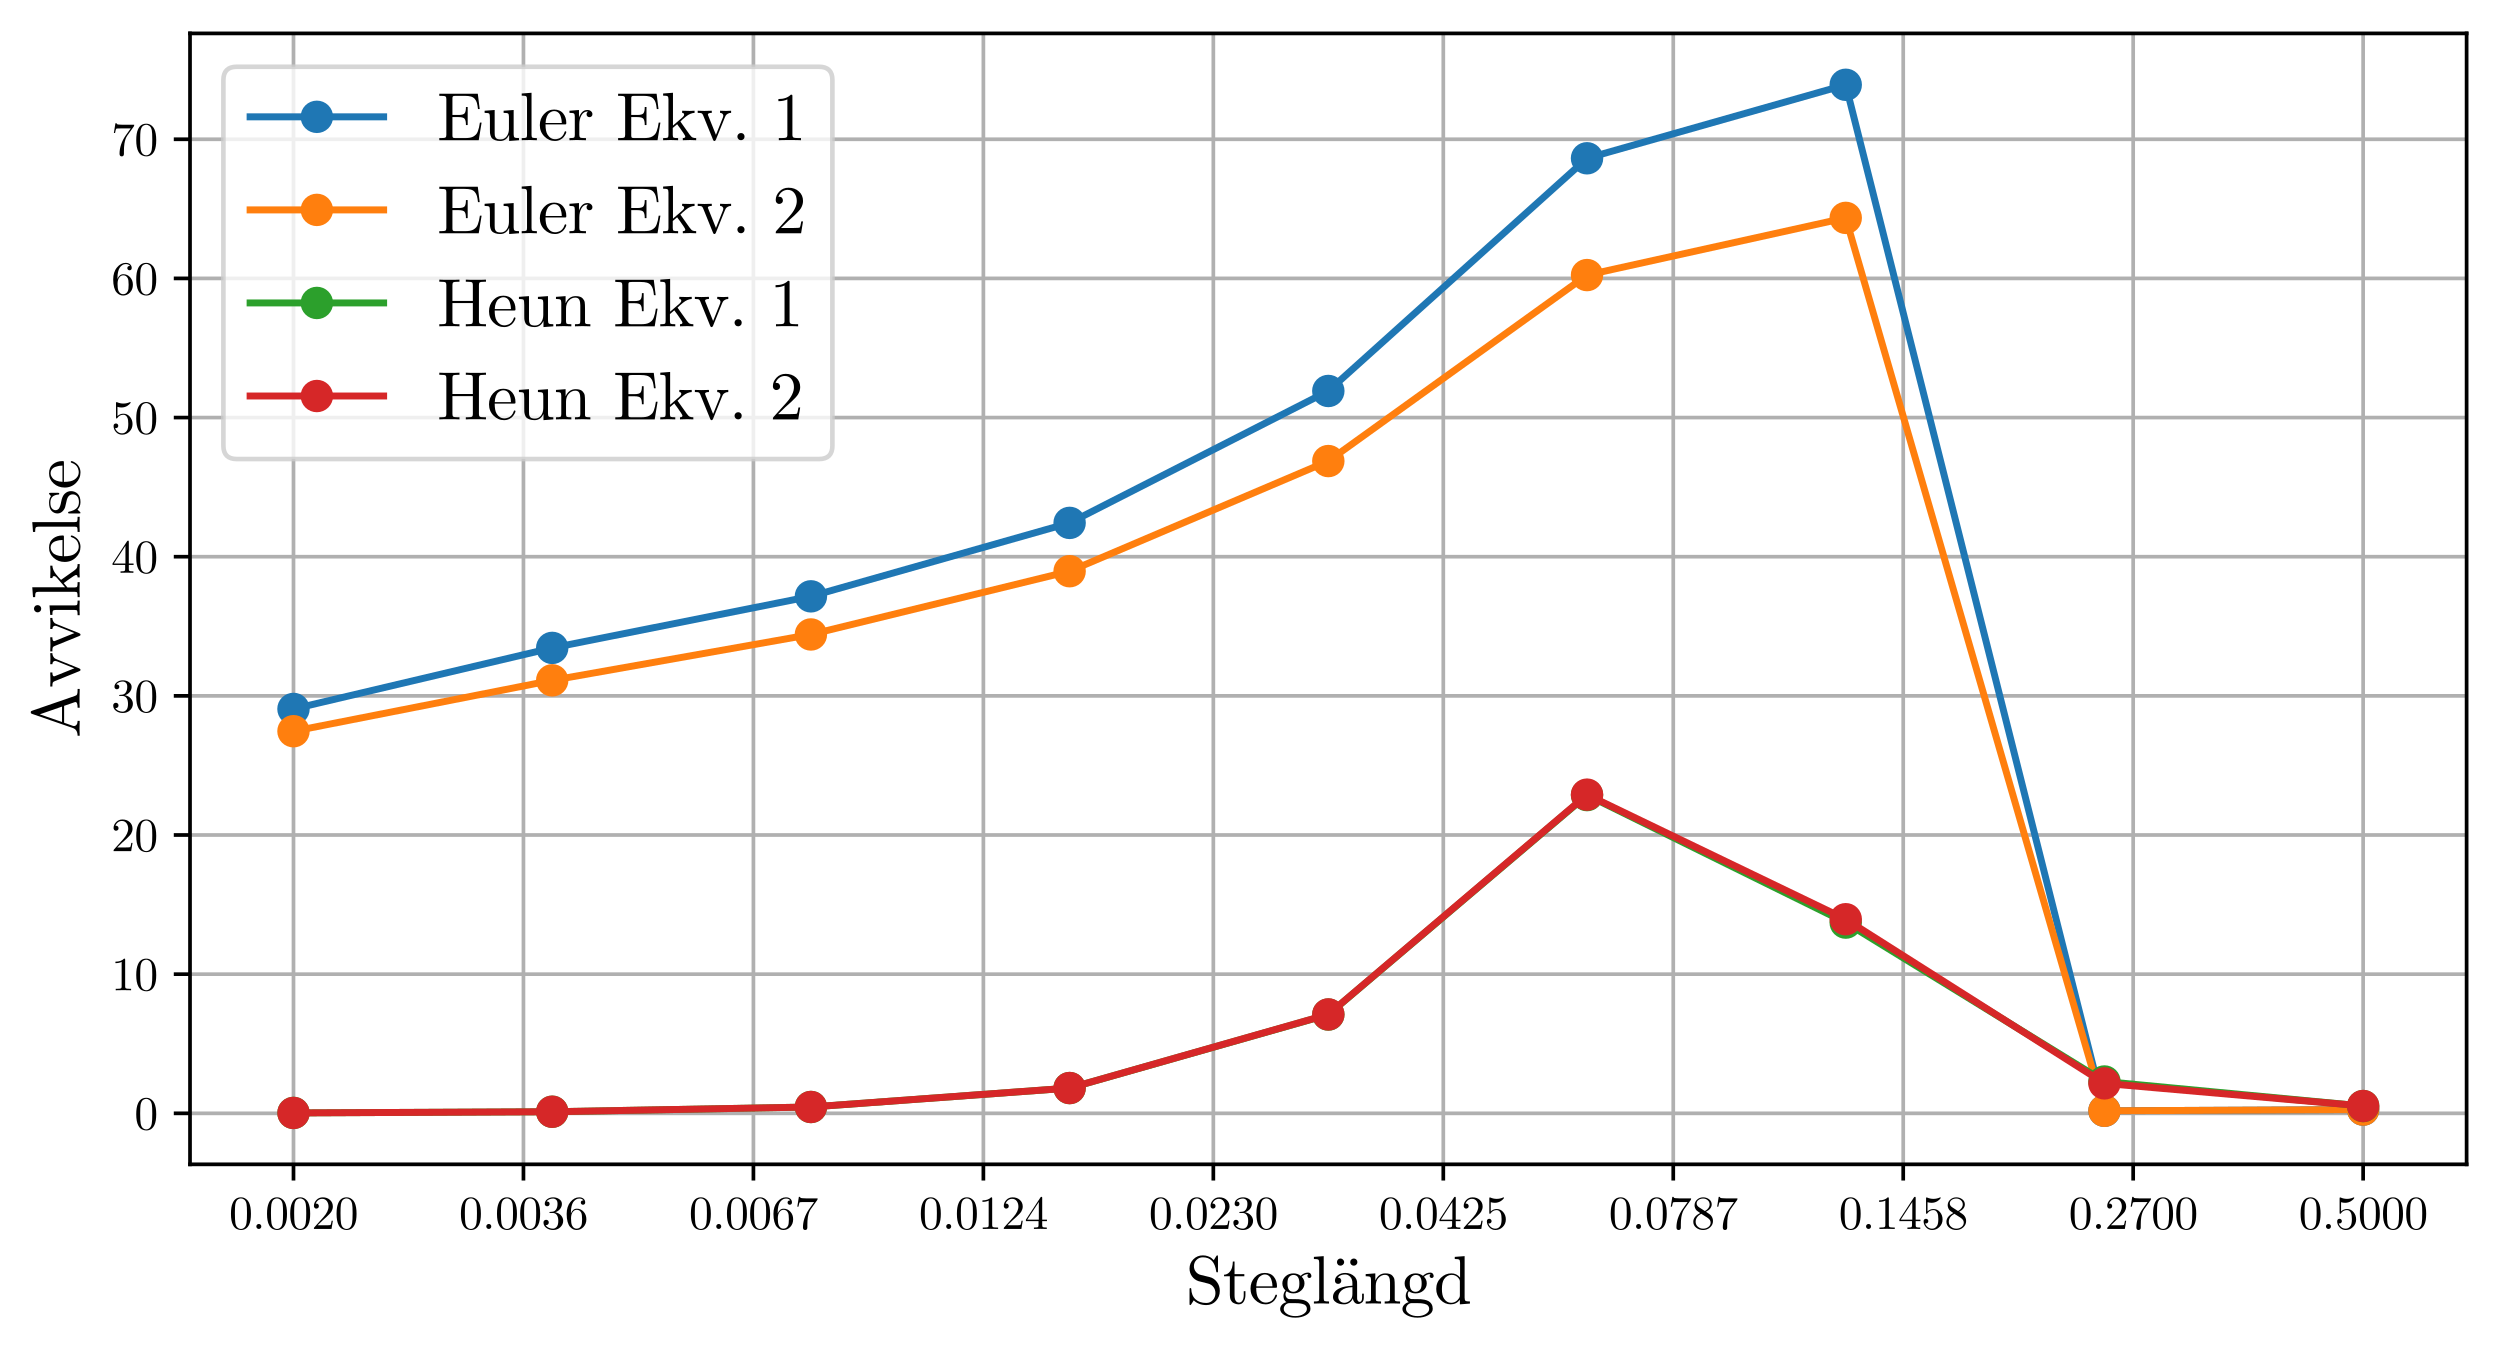 <?xml version="1.0" encoding="utf-8" standalone="no"?>
<!DOCTYPE svg PUBLIC "-//W3C//DTD SVG 1.1//EN"
  "http://www.w3.org/Graphics/SVG/1.1/DTD/svg11.dtd">
<svg xmlns:xlink="http://www.w3.org/1999/xlink" width="539.225pt" height="291.336pt" viewBox="0 0 539.225 291.336" xmlns="http://www.w3.org/2000/svg" version="1.1">
 <defs>
  <style type="text/css">*{stroke-linejoin: round; stroke-linecap: butt}</style>
 </defs>
 <g id="figure_1">
  <g id="patch_1">
   <path d="M 0 291.336 
L 539.225 291.336 
L 539.225 0 
L 0 0 
z
" style="fill: #ffffff"/>
  </g>
  <g id="axes_1">
   <g id="patch_2">
    <path d="M 40.984 251.136 
L 532.024 251.136 
L 532.024 7.2 
L 40.984 7.2 
z
" style="fill: #ffffff"/>
   </g>
   <g id="matplotlib.axis_1">
    <g id="xtick_1">
     <g id="line2d_1">
      <path d="M 509.704 251.136 
L 509.704 7.2 
" clip-path="url(#p2bac8e3b56)" style="fill: none; stroke: #b0b0b0; stroke-width: 0.8; stroke-linecap: square"/>
     </g>
     <g id="line2d_2">
      <defs>
       <path id="m7cd878741c" d="M 0 0 
L 0 3.5 
" style="stroke: #000000; stroke-width: 0.8"/>
      </defs>
      <g>
       <use xlink:href="#m7cd878741c" x="509.704" y="251.136" style="stroke: #000000; stroke-width: 0.8"/>
      </g>
     </g>
     <g id="text_1">
      <!-- 0.5000 -->
      <g transform="translate(495.815 265.075) scale(0.1 -0.1)">
       <defs>
        <path id="CMUSerif-Roman-30" d="M 250 2047 
Q 250 2988 488 3500 
Q 819 4263 1600 4263 
Q 1766 4263 1939 4217 
Q 2113 4172 2333 4000 
Q 2553 3828 2688 3547 
Q 2944 3003 2944 2047 
Q 2944 1113 2706 603 
Q 2359 -141 1594 -141 
Q 1306 -141 1014 6 
Q 722 153 538 506 
Q 250 1034 250 2047 
z
M 781 2125 
Q 781 1159 850 775 
Q 928 359 1142 179 
Q 1356 0 1594 0 
Q 1850 0 2064 192 
Q 2278 384 2344 800 
Q 2416 1209 2413 2125 
Q 2413 3016 2350 3372 
Q 2266 3788 2042 3955 
Q 1819 4122 1594 4122 
Q 1509 4122 1420 4097 
Q 1331 4072 1203 4000 
Q 1075 3928 976 3750 
Q 878 3572 831 3303 
Q 781 2956 781 2125 
z
" transform="scale(0.016)"/>
        <path id="CMUSerif-Roman-2e" d="M 641 103 
Q 544 206 544 340 
Q 544 475 641 573 
Q 738 672 884 672 
Q 1025 672 1120 580 
Q 1216 488 1216 339 
Q 1216 191 1114 95 
Q 1013 0 884 0 
Q 738 0 641 103 
z
" transform="scale(0.016)"/>
        <path id="CMUSerif-Roman-35" d="M 319 1031 
Q 319 1222 422 1295 
Q 525 1369 634 1369 
Q 781 1369 867 1276 
Q 953 1184 953 1056 
Q 953 928 867 836 
Q 781 744 634 744 
Q 563 744 525 756 
Q 609 463 867 250 
Q 1125 38 1466 38 
Q 1894 38 2150 453 
Q 2303 722 2303 1331 
Q 2303 1869 2188 2138 
Q 2009 2547 1644 2547 
Q 1125 2547 819 2100 
Q 781 2044 738 2041 
Q 675 2041 661 2077 
Q 647 2113 647 2209 
L 647 4103 
Q 647 4256 709 4256 
Q 734 4256 788 4238 
Q 1191 4059 1638 4056 
Q 2097 4056 2509 4244 
Q 2541 4263 2559 4263 
Q 2622 4263 2625 4191 
Q 2625 4166 2573 4092 
Q 2522 4019 2412 3923 
Q 2303 3828 2162 3737 
Q 2022 3647 1817 3586 
Q 1613 3525 1388 3525 
Q 1119 3525 844 3609 
L 844 2363 
Q 1175 2688 1656 2688 
Q 2169 2688 2522 2275 
Q 2875 1863 2875 1288 
Q 2875 684 2458 271 
Q 2041 -141 1478 -141 
Q 966 -141 642 225 
Q 319 591 319 1031 
z
" transform="scale(0.016)"/>
       </defs>
       <use xlink:href="#CMUSerif-Roman-30"/>
       <use xlink:href="#CMUSerif-Roman-2e" x="50"/>
       <use xlink:href="#CMUSerif-Roman-35" x="77.783"/>
       <use xlink:href="#CMUSerif-Roman-30" x="127.783"/>
       <use xlink:href="#CMUSerif-Roman-30" x="177.783"/>
       <use xlink:href="#CMUSerif-Roman-30" x="227.783"/>
      </g>
     </g>
    </g>
    <g id="xtick_2">
     <g id="line2d_3">
      <path d="M 460.104 251.136 
L 460.104 7.2 
" clip-path="url(#p2bac8e3b56)" style="fill: none; stroke: #b0b0b0; stroke-width: 0.8; stroke-linecap: square"/>
     </g>
     <g id="line2d_4">
      <g>
       <use xlink:href="#m7cd878741c" x="460.104" y="251.136" style="stroke: #000000; stroke-width: 0.8"/>
      </g>
     </g>
     <g id="text_2">
      <!-- 0.2700 -->
      <g transform="translate(446.215 265.075) scale(0.1 -0.1)">
       <defs>
        <path id="CMUSerif-Roman-32" d="M 319 0 
Q 319 116 330 150 
Q 341 184 391 238 
L 1619 1606 
Q 2291 2363 2291 3022 
Q 2291 3450 2067 3756 
Q 1844 4063 1434 4063 
Q 1153 4063 915 3891 
Q 678 3719 569 3413 
Q 588 3419 653 3419 
Q 813 3419 902 3319 
Q 991 3219 991 3084 
Q 991 2913 880 2830 
Q 769 2747 659 2747 
Q 616 2747 558 2756 
Q 500 2766 409 2855 
Q 319 2944 319 3103 
Q 319 3550 658 3906 
Q 997 4263 1516 4263 
Q 2103 4263 2489 3914 
Q 2875 3566 2875 3022 
Q 2875 2831 2817 2657 
Q 2759 2484 2682 2350 
Q 2606 2216 2400 2000 
Q 2194 1784 2028 1631 
Q 1863 1478 1491 1153 
L 813 494 
L 1966 494 
Q 2528 494 2572 544 
Q 2634 634 2713 1113 
L 2875 1113 
L 2694 0 
L 319 0 
z
" transform="scale(0.016)"/>
        <path id="CMUSerif-Roman-37" d="M 359 3009 
L 569 4325 
L 728 4325 
Q 747 4247 780 4212 
Q 813 4178 995 4150 
Q 1178 4122 1550 4122 
L 3103 4122 
Q 3103 3975 3047 3897 
L 2181 2681 
Q 1906 2297 1784 1588 
Q 1713 1113 1716 538 
L 1716 213 
Q 1716 -141 1420 -141 
Q 1125 -141 1125 213 
Q 1125 1434 1913 2619 
Q 1997 2741 2308 3175 
Q 2619 3609 2631 3628 
L 1306 3628 
Q 725 3628 678 3591 
Q 616 3534 519 3009 
L 359 3009 
z
" transform="scale(0.016)"/>
       </defs>
       <use xlink:href="#CMUSerif-Roman-30"/>
       <use xlink:href="#CMUSerif-Roman-2e" x="50"/>
       <use xlink:href="#CMUSerif-Roman-32" x="77.783"/>
       <use xlink:href="#CMUSerif-Roman-37" x="127.783"/>
       <use xlink:href="#CMUSerif-Roman-30" x="177.783"/>
       <use xlink:href="#CMUSerif-Roman-30" x="227.783"/>
      </g>
     </g>
    </g>
    <g id="xtick_3">
     <g id="line2d_5">
      <path d="M 410.505 251.136 
L 410.505 7.2 
" clip-path="url(#p2bac8e3b56)" style="fill: none; stroke: #b0b0b0; stroke-width: 0.8; stroke-linecap: square"/>
     </g>
     <g id="line2d_6">
      <g>
       <use xlink:href="#m7cd878741c" x="410.505" y="251.136" style="stroke: #000000; stroke-width: 0.8"/>
      </g>
     </g>
     <g id="text_3">
      <!-- 0.1458 -->
      <g transform="translate(396.615 265.075) scale(0.1 -0.1)">
       <defs>
        <path id="CMUSerif-Roman-31" d="M 569 3653 
L 569 3853 
Q 1338 3853 1734 4263 
Q 1844 4263 1862 4238 
Q 1881 4213 1881 4097 
L 1881 506 
Q 1881 316 1975 256 
Q 2069 197 2478 197 
L 2681 197 
L 2681 0 
Q 2456 19 1643 19 
Q 831 19 609 0 
L 609 197 
L 813 197 
Q 1216 197 1312 255 
Q 1409 313 1409 506 
L 1409 3822 
Q 1075 3653 569 3653 
z
" transform="scale(0.016)"/>
        <path id="CMUSerif-Roman-34" d="M 178 1056 
L 178 1253 
L 2144 4256 
Q 2194 4334 2272 4331 
Q 2344 4331 2359 4303 
Q 2375 4275 2375 4166 
L 2375 1253 
L 3016 1253 
L 3016 1056 
L 2375 1056 
L 2375 500 
Q 2375 316 2451 256 
Q 2528 197 2859 197 
L 2994 197 
L 2994 0 
Q 2731 19 2125 19 
Q 1522 19 1259 0 
L 1259 197 
L 1394 197 
Q 1725 197 1803 255 
Q 1881 313 1881 500 
L 1881 1056 
L 178 1056 
z
M 359 1253 
L 1919 1253 
L 1919 3641 
L 359 1253 
z
" transform="scale(0.016)"/>
        <path id="CMUSerif-Roman-38" d="M 269 966 
Q 269 1681 1191 2144 
Q 794 2413 722 2491 
Q 441 2803 441 3194 
Q 441 3641 780 3952 
Q 1119 4263 1600 4263 
Q 2059 4263 2406 3997 
Q 2753 3731 2753 3309 
Q 2753 2716 1978 2316 
Q 2491 1997 2613 1863 
Q 2925 1516 2925 1075 
Q 2925 563 2531 211 
Q 2138 -141 1594 -141 
Q 1063 -141 666 168 
Q 269 478 269 966 
z
M 588 966 
Q 588 569 886 303 
Q 1184 38 1600 38 
Q 2003 38 2304 269 
Q 2606 500 2606 844 
Q 2606 978 2561 1093 
Q 2516 1209 2427 1301 
Q 2338 1394 2283 1436 
Q 2228 1478 2125 1550 
L 1338 2047 
Q 588 1631 588 966 
z
M 722 3444 
Q 722 3138 1044 2925 
L 1838 2413 
Q 2472 2784 2472 3309 
Q 2472 3650 2212 3876 
Q 1953 4103 1594 4103 
Q 1241 4103 981 3917 
Q 722 3731 722 3444 
z
" transform="scale(0.016)"/>
       </defs>
       <use xlink:href="#CMUSerif-Roman-30"/>
       <use xlink:href="#CMUSerif-Roman-2e" x="50"/>
       <use xlink:href="#CMUSerif-Roman-31" x="77.783"/>
       <use xlink:href="#CMUSerif-Roman-34" x="127.783"/>
       <use xlink:href="#CMUSerif-Roman-35" x="177.783"/>
       <use xlink:href="#CMUSerif-Roman-38" x="227.783"/>
      </g>
     </g>
    </g>
    <g id="xtick_4">
     <g id="line2d_7">
      <path d="M 360.904 251.136 
L 360.904 7.2 
" clip-path="url(#p2bac8e3b56)" style="fill: none; stroke: #b0b0b0; stroke-width: 0.8; stroke-linecap: square"/>
     </g>
     <g id="line2d_8">
      <g>
       <use xlink:href="#m7cd878741c" x="360.904" y="251.136" style="stroke: #000000; stroke-width: 0.8"/>
      </g>
     </g>
     <g id="text_4">
      <!-- 0.0787 -->
      <g transform="translate(347.015 265.075) scale(0.1 -0.1)">
       <use xlink:href="#CMUSerif-Roman-30"/>
       <use xlink:href="#CMUSerif-Roman-2e" x="50"/>
       <use xlink:href="#CMUSerif-Roman-30" x="77.783"/>
       <use xlink:href="#CMUSerif-Roman-37" x="127.783"/>
       <use xlink:href="#CMUSerif-Roman-38" x="177.783"/>
       <use xlink:href="#CMUSerif-Roman-37" x="227.783"/>
      </g>
     </g>
    </g>
    <g id="xtick_5">
     <g id="line2d_9">
      <path d="M 311.305 251.136 
L 311.305 7.2 
" clip-path="url(#p2bac8e3b56)" style="fill: none; stroke: #b0b0b0; stroke-width: 0.8; stroke-linecap: square"/>
     </g>
     <g id="line2d_10">
      <g>
       <use xlink:href="#m7cd878741c" x="311.305" y="251.136" style="stroke: #000000; stroke-width: 0.8"/>
      </g>
     </g>
     <g id="text_5">
      <!-- 0.0425 -->
      <g transform="translate(297.415 265.075) scale(0.1 -0.1)">
       <use xlink:href="#CMUSerif-Roman-30"/>
       <use xlink:href="#CMUSerif-Roman-2e" x="50"/>
       <use xlink:href="#CMUSerif-Roman-30" x="77.783"/>
       <use xlink:href="#CMUSerif-Roman-34" x="127.783"/>
       <use xlink:href="#CMUSerif-Roman-32" x="177.783"/>
       <use xlink:href="#CMUSerif-Roman-35" x="227.783"/>
      </g>
     </g>
    </g>
    <g id="xtick_6">
     <g id="line2d_11">
      <path d="M 261.704 251.136 
L 261.704 7.2 
" clip-path="url(#p2bac8e3b56)" style="fill: none; stroke: #b0b0b0; stroke-width: 0.8; stroke-linecap: square"/>
     </g>
     <g id="line2d_12">
      <g>
       <use xlink:href="#m7cd878741c" x="261.704" y="251.136" style="stroke: #000000; stroke-width: 0.8"/>
      </g>
     </g>
     <g id="text_6">
      <!-- 0.0230 -->
      <g transform="translate(247.815 265.075) scale(0.1 -0.1)">
       <defs>
        <path id="CMUSerif-Roman-33" d="M 269 863 
Q 269 1053 378 1143 
Q 488 1234 628 1234 
Q 775 1234 879 1139 
Q 984 1044 984 878 
Q 984 700 861 600 
Q 738 500 563 525 
Q 716 269 998 153 
Q 1281 38 1544 38 
Q 1819 38 2042 275 
Q 2266 513 2266 1094 
Q 2266 1588 2073 1872 
Q 1881 2156 1503 2156 
L 1222 2156 
Q 1125 2156 1097 2165 
Q 1069 2175 1069 2228 
Q 1069 2291 1166 2303 
Q 1263 2303 1416 2322 
Q 1788 2334 1984 2656 
Q 2163 2956 2163 3384 
Q 2163 3775 1977 3939 
Q 1791 4103 1550 4103 
Q 1325 4103 1078 4009 
Q 831 3916 697 3706 
Q 1094 3706 1094 3384 
Q 1094 3244 1005 3151 
Q 916 3059 769 3059 
Q 628 3059 534 3148 
Q 441 3238 441 3391 
Q 441 3756 767 4009 
Q 1094 4263 1575 4263 
Q 2050 4263 2401 4013 
Q 2753 3763 2753 3378 
Q 2753 3000 2503 2690 
Q 2253 2381 1856 2253 
Q 2344 2156 2634 1826 
Q 2925 1497 2925 1094 
Q 2925 594 2531 226 
Q 2138 -141 1563 -141 
Q 1031 -141 650 146 
Q 269 434 269 863 
z
" transform="scale(0.016)"/>
       </defs>
       <use xlink:href="#CMUSerif-Roman-30"/>
       <use xlink:href="#CMUSerif-Roman-2e" x="50"/>
       <use xlink:href="#CMUSerif-Roman-30" x="77.783"/>
       <use xlink:href="#CMUSerif-Roman-32" x="127.783"/>
       <use xlink:href="#CMUSerif-Roman-33" x="177.783"/>
       <use xlink:href="#CMUSerif-Roman-30" x="227.783"/>
      </g>
     </g>
    </g>
    <g id="xtick_7">
     <g id="line2d_13">
      <path d="M 212.105 251.136 
L 212.105 7.2 
" clip-path="url(#p2bac8e3b56)" style="fill: none; stroke: #b0b0b0; stroke-width: 0.8; stroke-linecap: square"/>
     </g>
     <g id="line2d_14">
      <g>
       <use xlink:href="#m7cd878741c" x="212.105" y="251.136" style="stroke: #000000; stroke-width: 0.8"/>
      </g>
     </g>
     <g id="text_7">
      <!-- 0.0124 -->
      <g transform="translate(198.215 265.075) scale(0.1 -0.1)">
       <use xlink:href="#CMUSerif-Roman-30"/>
       <use xlink:href="#CMUSerif-Roman-2e" x="50"/>
       <use xlink:href="#CMUSerif-Roman-30" x="77.783"/>
       <use xlink:href="#CMUSerif-Roman-31" x="127.783"/>
       <use xlink:href="#CMUSerif-Roman-32" x="177.783"/>
       <use xlink:href="#CMUSerif-Roman-34" x="227.783"/>
      </g>
     </g>
    </g>
    <g id="xtick_8">
     <g id="line2d_15">
      <path d="M 162.505 251.136 
L 162.505 7.2 
" clip-path="url(#p2bac8e3b56)" style="fill: none; stroke: #b0b0b0; stroke-width: 0.8; stroke-linecap: square"/>
     </g>
     <g id="line2d_16">
      <g>
       <use xlink:href="#m7cd878741c" x="162.505" y="251.136" style="stroke: #000000; stroke-width: 0.8"/>
      </g>
     </g>
     <g id="text_8">
      <!-- 0.0067 -->
      <g transform="translate(148.615 265.075) scale(0.1 -0.1)">
       <defs>
        <path id="CMUSerif-Roman-36" d="M 269 2022 
Q 269 3028 781 3645 
Q 1294 4263 1953 4263 
Q 2338 4263 2552 4067 
Q 2766 3872 2766 3572 
Q 2766 3406 2669 3334 
Q 2572 3263 2472 3263 
Q 2356 3263 2265 3341 
Q 2175 3419 2175 3559 
Q 2175 3847 2528 3847 
Q 2363 4103 1966 4103 
Q 1844 4103 1719 4067 
Q 1594 4031 1431 3912 
Q 1269 3794 1144 3606 
Q 1019 3419 931 3066 
Q 844 2713 844 2253 
L 844 2100 
Q 1106 2734 1643 2732 
Q 2181 2731 2553 2322 
Q 2925 1913 2925 1306 
Q 2925 684 2537 271 
Q 2150 -141 1606 -141 
Q 1363 -141 1142 -39 
Q 922 63 717 294 
Q 513 525 391 969 
Q 269 1413 269 2022 
z
M 856 1447 
Q 856 819 972 519 
Q 991 469 1033 400 
Q 1075 331 1148 242 
Q 1222 153 1344 95 
Q 1466 38 1606 38 
Q 2034 38 2241 453 
Q 2350 684 2350 1313 
Q 2350 1953 2234 2188 
Q 2038 2584 1638 2584 
Q 1369 2584 1183 2400 
Q 997 2216 926 1969 
Q 856 1722 856 1447 
z
" transform="scale(0.016)"/>
       </defs>
       <use xlink:href="#CMUSerif-Roman-30"/>
       <use xlink:href="#CMUSerif-Roman-2e" x="50"/>
       <use xlink:href="#CMUSerif-Roman-30" x="77.783"/>
       <use xlink:href="#CMUSerif-Roman-30" x="127.783"/>
       <use xlink:href="#CMUSerif-Roman-36" x="177.783"/>
       <use xlink:href="#CMUSerif-Roman-37" x="227.783"/>
      </g>
     </g>
    </g>
    <g id="xtick_9">
     <g id="line2d_17">
      <path d="M 112.904 251.136 
L 112.904 7.2 
" clip-path="url(#p2bac8e3b56)" style="fill: none; stroke: #b0b0b0; stroke-width: 0.8; stroke-linecap: square"/>
     </g>
     <g id="line2d_18">
      <g>
       <use xlink:href="#m7cd878741c" x="112.904" y="251.136" style="stroke: #000000; stroke-width: 0.8"/>
      </g>
     </g>
     <g id="text_9">
      <!-- 0.0036 -->
      <g transform="translate(99.015 265.075) scale(0.1 -0.1)">
       <use xlink:href="#CMUSerif-Roman-30"/>
       <use xlink:href="#CMUSerif-Roman-2e" x="50"/>
       <use xlink:href="#CMUSerif-Roman-30" x="77.783"/>
       <use xlink:href="#CMUSerif-Roman-30" x="127.783"/>
       <use xlink:href="#CMUSerif-Roman-33" x="177.783"/>
       <use xlink:href="#CMUSerif-Roman-36" x="227.783"/>
      </g>
     </g>
    </g>
    <g id="xtick_10">
     <g id="line2d_19">
      <path d="M 63.304 251.136 
L 63.304 7.2 
" clip-path="url(#p2bac8e3b56)" style="fill: none; stroke: #b0b0b0; stroke-width: 0.8; stroke-linecap: square"/>
     </g>
     <g id="line2d_20">
      <g>
       <use xlink:href="#m7cd878741c" x="63.304" y="251.136" style="stroke: #000000; stroke-width: 0.8"/>
      </g>
     </g>
     <g id="text_10">
      <!-- 0.0020 -->
      <g transform="translate(49.415 265.075) scale(0.1 -0.1)">
       <use xlink:href="#CMUSerif-Roman-30"/>
       <use xlink:href="#CMUSerif-Roman-2e" x="50"/>
       <use xlink:href="#CMUSerif-Roman-30" x="77.783"/>
       <use xlink:href="#CMUSerif-Roman-30" x="127.783"/>
       <use xlink:href="#CMUSerif-Roman-32" x="177.783"/>
       <use xlink:href="#CMUSerif-Roman-30" x="227.783"/>
      </g>
     </g>
    </g>
    <g id="text_11">
     <!-- Steglängd -->
     <g transform="translate(255.743 281.168) scale(0.144 -0.144)">
      <defs>
       <path id="CMUSerif-Roman-53" d="M 359 13 
L 359 1294 
Q 359 1366 362 1391 
Q 366 1416 384 1434 
Q 403 1453 441 1453 
Q 513 1453 519 1388 
Q 538 753 916 403 
Q 1288 56 1925 56 
Q 2309 56 2546 332 
Q 2784 609 2784 972 
Q 2784 1319 2584 1563 
Q 2500 1672 2395 1742 
Q 2291 1813 2227 1834 
Q 2163 1856 2041 1888 
Q 1247 2078 1197 2100 
Q 819 2228 589 2551 
Q 359 2875 359 3272 
Q 359 3784 720 4148 
Q 1081 4513 1606 4513 
Q 1869 4513 2089 4430 
Q 2309 4347 2400 4272 
Q 2491 4197 2631 4063 
L 2853 4428 
Q 2903 4513 2950 4513 
Q 3000 4513 3011 4483 
Q 3022 4453 3022 4359 
L 3022 3072 
Q 3022 3000 3019 2975 
Q 3016 2950 2995 2934 
Q 2975 2919 2938 2919 
Q 2875 2919 2859 2994 
Q 2681 4331 1613 4331 
Q 1247 4331 1008 4086 
Q 769 3841 769 3494 
Q 769 3213 944 2983 
Q 1119 2753 1416 2681 
L 2234 2484 
Q 2644 2388 2919 2025 
Q 3194 1663 3194 1191 
Q 3194 647 2839 253 
Q 2484 -141 1931 -141 
Q 1534 -141 1228 -9 
Q 922 122 756 306 
Q 628 94 544 -25 
L 525 -56 
Q 475 -141 428 -141 
Q 378 -141 368 -109 
Q 359 -78 359 13 
z
" transform="scale(0.016)"/>
       <path id="CMUSerif-Roman-74" d="M 122 2559 
L 122 2700 
Q 416 2713 611 2920 
Q 806 3128 873 3384 
Q 941 3641 947 3938 
L 1106 3938 
L 1106 2759 
L 2022 2759 
L 2022 2559 
L 1106 2559 
L 1106 781 
Q 1106 91 1538 91 
Q 1722 91 1844 280 
Q 1966 469 1966 806 
L 1966 1159 
L 2125 1159 
L 2125 794 
Q 2125 447 1965 187 
Q 1806 -72 1491 -72 
Q 1375 -72 1261 -42 
Q 1147 -13 998 64 
Q 850 141 758 330 
Q 666 519 666 794 
L 666 2559 
L 122 2559 
z
" transform="scale(0.016)"/>
       <path id="CMUSerif-Roman-65" d="M 178 1409 
Q 178 2013 565 2441 
Q 953 2869 1509 2869 
Q 2072 2869 2364 2503 
Q 2656 2138 2656 1613 
Q 2656 1516 2631 1497 
Q 2606 1478 2497 1478 
L 709 1478 
Q 709 825 903 519 
Q 1172 91 1625 91 
Q 1688 91 1763 103 
Q 1838 116 1991 170 
Q 2144 225 2278 372 
Q 2413 519 2491 750 
Q 2509 841 2572 838 
Q 2656 838 2656 763 
Q 2656 706 2595 579 
Q 2534 453 2418 303 
Q 2303 153 2079 40 
Q 1856 -72 1588 -72 
Q 1025 -72 601 354 
Q 178 781 178 1409 
z
M 716 1613 
L 2234 1613 
Q 2234 1747 2211 1897 
Q 2188 2047 2120 2255 
Q 2053 2463 1897 2594 
Q 1741 2725 1509 2725 
Q 1406 2725 1295 2681 
Q 1184 2638 1050 2531 
Q 916 2425 822 2184 
Q 728 1944 716 1613 
z
" transform="scale(0.016)"/>
       <path id="CMUSerif-Roman-67" d="M 178 -506 
Q 178 -300 336 -122 
Q 494 56 769 134 
Q 488 313 488 703 
Q 488 1003 684 1234 
Q 384 1484 384 1894 
Q 384 2272 684 2550 
Q 984 2828 1422 2828 
Q 1806 2828 2100 2597 
Q 2406 2897 2778 2900 
Q 2944 2900 3023 2797 
Q 3103 2694 3103 2584 
Q 3103 2488 3042 2441 
Q 2981 2394 2919 2394 
Q 2841 2394 2786 2445 
Q 2731 2497 2731 2578 
Q 2731 2713 2834 2753 
Q 2816 2759 2772 2759 
Q 2459 2759 2194 2509 
Q 2456 2266 2456 1887 
Q 2456 1509 2156 1231 
Q 1856 953 1422 953 
Q 1063 953 788 1153 
Q 678 1025 678 850 
Q 678 691 775 566 
Q 872 441 1019 422 
Q 1063 416 1497 416 
Q 1753 416 1893 409 
Q 2034 403 2236 361 
Q 2438 319 2597 238 
Q 3013 6 3016 -494 
Q 3016 -859 2595 -1089 
Q 2175 -1319 1594 -1319 
Q 1006 -1319 592 -1086 
Q 178 -853 178 -506 
z
M 513 -506 
Q 513 -769 822 -970 
Q 1131 -1172 1600 -1172 
Q 2059 -1172 2370 -973 
Q 2681 -775 2681 -506 
Q 2681 -316 2572 -194 
Q 2463 -72 2239 -23 
Q 2016 25 1859 34 
Q 1703 44 1416 44 
L 1038 44 
Q 819 31 666 -128 
Q 513 -288 513 -506 
z
M 863 1888 
Q 863 1100 1422 1100 
Q 1703 1100 1875 1356 
Q 1978 1528 1978 1894 
Q 1978 2681 1422 2681 
Q 1141 2681 966 2425 
Q 863 2253 863 1888 
z
" transform="scale(0.016)"/>
       <path id="CMUSerif-Roman-6c" d="M 213 0 
L 213 197 
Q 553 197 631 239 
Q 709 281 709 488 
L 709 3816 
Q 709 4053 626 4112 
Q 544 4172 213 4172 
L 213 4372 
L 1131 4441 
L 1131 488 
Q 1131 281 1212 239 
Q 1294 197 1631 197 
L 1631 0 
Q 1553 0 1390 6 
Q 1228 13 1109 16 
Q 991 19 922 19 
Q 847 19 213 0 
z
" transform="scale(0.016)"/>
       <path id="CMUSerif-Roman-e4" d="M 269 609 
Q 269 1153 909 1441 
Q 1294 1625 2088 1672 
L 2088 1906 
Q 2088 2303 1880 2514 
Q 1672 2725 1409 2725 
Q 941 2725 716 2431 
Q 906 2425 975 2329 
Q 1044 2234 1044 2138 
Q 1044 2009 964 1926 
Q 884 1844 750 1844 
Q 622 1844 537 1923 
Q 453 2003 453 2144 
Q 453 2456 736 2662 
Q 1019 2869 1422 2869 
Q 1947 2869 2297 2516 
Q 2406 2406 2461 2265 
Q 2516 2125 2522 2033 
Q 2528 1941 2528 1759 
L 2528 481 
Q 2528 444 2540 381 
Q 2553 319 2611 239 
Q 2669 159 2766 159 
Q 2997 159 2994 569 
L 2994 928 
L 3156 928 
L 3156 569 
Q 3156 228 2976 95 
Q 2797 -38 2631 -38 
Q 2419 -38 2284 118 
Q 2150 275 2131 488 
Q 2034 244 1814 86 
Q 1594 -72 1294 -72 
Q 1063 -72 845 -14 
Q 628 44 448 205 
Q 269 366 269 609 
z
M 641 3878 
Q 641 4025 739 4122 
Q 838 4219 972 4219 
Q 1100 4219 1206 4119 
Q 1313 4019 1313 3878 
Q 1313 3738 1206 3642 
Q 1100 3547 972 3547 
Q 825 3547 733 3645 
Q 641 3744 641 3878 
z
M 763 616 
Q 763 378 931 225 
Q 1100 72 1338 72 
Q 1606 72 1847 280 
Q 2088 488 2088 897 
L 2088 1538 
Q 1378 1513 1070 1230 
Q 763 947 763 616 
z
M 1881 3878 
Q 1881 4025 1984 4122 
Q 2088 4219 2222 4219 
Q 2356 4219 2454 4122 
Q 2553 4025 2553 3878 
Q 2553 3738 2451 3642 
Q 2350 3547 2222 3547 
Q 2075 3547 1978 3645 
Q 1881 3744 1881 3878 
z
" transform="scale(0.016)"/>
       <path id="CMUSerif-Roman-6e" d="M 206 0 
L 206 197 
Q 547 197 625 239 
Q 703 281 703 488 
L 703 2203 
Q 703 2441 620 2500 
Q 538 2559 206 2559 
L 206 2759 
L 1106 2828 
L 1106 2156 
Q 1406 2828 2053 2828 
Q 2534 2828 2725 2591 
Q 2866 2431 2895 2253 
Q 2925 2075 2925 1613 
L 2925 391 
Q 2931 256 3034 226 
Q 3138 197 3425 197 
L 3425 0 
Q 2772 19 2706 19 
Q 2656 19 1984 0 
L 1984 197 
Q 2325 197 2404 239 
Q 2484 281 2484 488 
L 2484 1978 
Q 2484 2303 2384 2495 
Q 2284 2688 2009 2688 
Q 1678 2688 1412 2409 
Q 1147 2131 1147 1663 
L 1147 488 
Q 1147 281 1226 239 
Q 1306 197 1644 197 
L 1644 0 
Q 991 19 928 19 
Q 878 19 206 0 
z
" transform="scale(0.016)"/>
       <path id="CMUSerif-Roman-64" d="M 219 1375 
Q 219 1984 644 2406 
Q 1069 2828 1644 2828 
Q 2131 2828 2450 2431 
L 2450 3816 
Q 2450 4053 2367 4112 
Q 2284 4172 1953 4172 
L 1953 4372 
L 2875 4441 
L 2875 556 
Q 2875 319 2958 258 
Q 3041 197 3372 197 
L 3372 0 
L 2431 -72 
L 2431 353 
Q 2100 -69 1575 -72 
Q 1025 -72 622 350 
Q 219 772 219 1375 
z
M 750 1369 
Q 750 775 934 481 
Q 1191 72 1606 72 
Q 2081 72 2363 519 
Q 2434 628 2431 756 
L 2431 2069 
Q 2431 2197 2363 2303 
Q 2100 2688 1672 2688 
Q 1225 2688 947 2278 
Q 750 1972 750 1369 
z
" transform="scale(0.016)"/>
      </defs>
      <use xlink:href="#CMUSerif-Roman-53"/>
      <use xlink:href="#CMUSerif-Roman-74" x="55.469"/>
      <use xlink:href="#CMUSerif-Roman-65" x="94.238"/>
      <use xlink:href="#CMUSerif-Roman-67" x="138.623"/>
      <use xlink:href="#CMUSerif-Roman-6c" x="188.623"/>
      <use xlink:href="#CMUSerif-Roman-e4" x="216.309"/>
      <use xlink:href="#CMUSerif-Roman-6e" x="266.309"/>
      <use xlink:href="#CMUSerif-Roman-67" x="321.777"/>
      <use xlink:href="#CMUSerif-Roman-64" x="371.777"/>
     </g>
    </g>
   </g>
   <g id="matplotlib.axis_2">
    <g id="ytick_1">
     <g id="line2d_21">
      <path d="M 40.984 240.133 
L 532.024 240.133 
" clip-path="url(#p2bac8e3b56)" style="fill: none; stroke: #b0b0b0; stroke-width: 0.8; stroke-linecap: square"/>
     </g>
     <g id="line2d_22">
      <defs>
       <path id="mb43be03212" d="M 0 0 
L -3.5 0 
" style="stroke: #000000; stroke-width: 0.8"/>
      </defs>
      <g>
       <use xlink:href="#mb43be03212" x="40.984" y="240.133" style="stroke: #000000; stroke-width: 0.8"/>
      </g>
     </g>
     <g id="text_12">
      <!-- 0 -->
      <g transform="translate(28.985 243.603) scale(0.1 -0.1)">
       <use xlink:href="#CMUSerif-Roman-30"/>
      </g>
     </g>
    </g>
    <g id="ytick_2">
     <g id="line2d_23">
      <path d="M 40.984 210.119 
L 532.024 210.119 
" clip-path="url(#p2bac8e3b56)" style="fill: none; stroke: #b0b0b0; stroke-width: 0.8; stroke-linecap: square"/>
     </g>
     <g id="line2d_24">
      <g>
       <use xlink:href="#mb43be03212" x="40.984" y="210.119" style="stroke: #000000; stroke-width: 0.8"/>
      </g>
     </g>
     <g id="text_13">
      <!-- 10 -->
      <g transform="translate(23.985 213.589) scale(0.1 -0.1)">
       <use xlink:href="#CMUSerif-Roman-31"/>
       <use xlink:href="#CMUSerif-Roman-30" x="50"/>
      </g>
     </g>
    </g>
    <g id="ytick_3">
     <g id="line2d_25">
      <path d="M 40.984 180.105 
L 532.024 180.105 
" clip-path="url(#p2bac8e3b56)" style="fill: none; stroke: #b0b0b0; stroke-width: 0.8; stroke-linecap: square"/>
     </g>
     <g id="line2d_26">
      <g>
       <use xlink:href="#mb43be03212" x="40.984" y="180.105" style="stroke: #000000; stroke-width: 0.8"/>
      </g>
     </g>
     <g id="text_14">
      <!-- 20 -->
      <g transform="translate(23.985 183.575) scale(0.1 -0.1)">
       <use xlink:href="#CMUSerif-Roman-32"/>
       <use xlink:href="#CMUSerif-Roman-30" x="50"/>
      </g>
     </g>
    </g>
    <g id="ytick_4">
     <g id="line2d_27">
      <path d="M 40.984 150.091 
L 532.024 150.091 
" clip-path="url(#p2bac8e3b56)" style="fill: none; stroke: #b0b0b0; stroke-width: 0.8; stroke-linecap: square"/>
     </g>
     <g id="line2d_28">
      <g>
       <use xlink:href="#mb43be03212" x="40.984" y="150.091" style="stroke: #000000; stroke-width: 0.8"/>
      </g>
     </g>
     <g id="text_15">
      <!-- 30 -->
      <g transform="translate(23.985 153.56) scale(0.1 -0.1)">
       <use xlink:href="#CMUSerif-Roman-33"/>
       <use xlink:href="#CMUSerif-Roman-30" x="50"/>
      </g>
     </g>
    </g>
    <g id="ytick_5">
     <g id="line2d_29">
      <path d="M 40.984 120.077 
L 532.024 120.077 
" clip-path="url(#p2bac8e3b56)" style="fill: none; stroke: #b0b0b0; stroke-width: 0.8; stroke-linecap: square"/>
     </g>
     <g id="line2d_30">
      <g>
       <use xlink:href="#mb43be03212" x="40.984" y="120.077" style="stroke: #000000; stroke-width: 0.8"/>
      </g>
     </g>
     <g id="text_16">
      <!-- 40 -->
      <g transform="translate(23.985 123.546) scale(0.1 -0.1)">
       <use xlink:href="#CMUSerif-Roman-34"/>
       <use xlink:href="#CMUSerif-Roman-30" x="50"/>
      </g>
     </g>
    </g>
    <g id="ytick_6">
     <g id="line2d_31">
      <path d="M 40.984 90.063 
L 532.024 90.063 
" clip-path="url(#p2bac8e3b56)" style="fill: none; stroke: #b0b0b0; stroke-width: 0.8; stroke-linecap: square"/>
     </g>
     <g id="line2d_32">
      <g>
       <use xlink:href="#mb43be03212" x="40.984" y="90.063" style="stroke: #000000; stroke-width: 0.8"/>
      </g>
     </g>
     <g id="text_17">
      <!-- 50 -->
      <g transform="translate(23.985 93.532) scale(0.1 -0.1)">
       <use xlink:href="#CMUSerif-Roman-35"/>
       <use xlink:href="#CMUSerif-Roman-30" x="50"/>
      </g>
     </g>
    </g>
    <g id="ytick_7">
     <g id="line2d_33">
      <path d="M 40.984 60.049 
L 532.024 60.049 
" clip-path="url(#p2bac8e3b56)" style="fill: none; stroke: #b0b0b0; stroke-width: 0.8; stroke-linecap: square"/>
     </g>
     <g id="line2d_34">
      <g>
       <use xlink:href="#mb43be03212" x="40.984" y="60.049" style="stroke: #000000; stroke-width: 0.8"/>
      </g>
     </g>
     <g id="text_18">
      <!-- 60 -->
      <g transform="translate(23.985 63.518) scale(0.1 -0.1)">
       <use xlink:href="#CMUSerif-Roman-36"/>
       <use xlink:href="#CMUSerif-Roman-30" x="50"/>
      </g>
     </g>
    </g>
    <g id="ytick_8">
     <g id="line2d_35">
      <path d="M 40.984 30.034 
L 532.024 30.034 
" clip-path="url(#p2bac8e3b56)" style="fill: none; stroke: #b0b0b0; stroke-width: 0.8; stroke-linecap: square"/>
     </g>
     <g id="line2d_36">
      <g>
       <use xlink:href="#mb43be03212" x="40.984" y="30.034" style="stroke: #000000; stroke-width: 0.8"/>
      </g>
     </g>
     <g id="text_19">
      <!-- 70 -->
      <g transform="translate(23.985 33.504) scale(0.1 -0.1)">
       <use xlink:href="#CMUSerif-Roman-37"/>
       <use xlink:href="#CMUSerif-Roman-30" x="50"/>
      </g>
     </g>
    </g>
    <g id="text_20">
     <!-- Avvikelse -->
     <g transform="translate(17.192 159.162) rotate(-90) scale(0.144 -0.144)">
      <defs>
       <path id="CMUSerif-Roman-41" d="M 206 0 
L 206 197 
Q 775 209 922 628 
L 2247 4453 
Q 2272 4531 2300 4556 
Q 2328 4581 2400 4581 
Q 2438 4581 2461 4575 
Q 2484 4569 2500 4547 
Q 2516 4525 2522 4512 
Q 2528 4500 2547 4453 
L 3928 453 
Q 3978 294 4081 245 
Q 4184 197 4475 197 
L 4588 197 
L 4588 0 
Q 4184 19 3750 19 
Q 3059 19 2828 0 
L 2828 197 
Q 3359 197 3359 391 
Q 3359 403 3341 481 
L 3003 1459 
L 1422 1459 
L 1125 622 
Q 1113 597 1113 525 
Q 1113 391 1238 294 
Q 1363 197 1594 197 
L 1594 0 
Q 978 19 856 19 
Q 647 19 206 0 
z
M 1491 1656 
L 2931 1656 
L 2209 3738 
L 1491 1656 
z
" transform="scale(0.016)"/>
       <path id="CMUSerif-Roman-76" d="M 122 2559 
L 122 2759 
Q 409 2741 744 2741 
Q 866 2741 1441 2759 
L 1441 2559 
Q 1075 2559 1075 2394 
Q 1075 2369 1113 2284 
L 1831 500 
L 2484 2131 
Q 2522 2241 2522 2284 
Q 2522 2394 2448 2473 
Q 2375 2553 2216 2559 
L 2216 2759 
Q 2541 2741 2772 2741 
Q 3034 2741 3250 2759 
L 3250 2559 
Q 3059 2559 2925 2473 
Q 2791 2388 2748 2314 
Q 2706 2241 2663 2131 
L 1825 50 
Q 1775 -72 1691 -72 
Q 1634 -72 1611 -48 
Q 1588 -25 1556 50 
L 634 2322 
Q 572 2481 490 2520 
Q 409 2559 122 2559 
z
" transform="scale(0.016)"/>
       <path id="CMUSerif-Roman-69" d="M 213 0 
L 213 197 
Q 553 197 631 239 
Q 709 281 709 488 
L 709 2209 
Q 709 2447 629 2503 
Q 550 2559 238 2559 
L 238 2759 
L 1131 2828 
L 1131 481 
Q 1131 291 1200 244 
Q 1269 197 1581 197 
L 1581 0 
Q 928 19 916 19 
Q 828 19 213 0 
z
M 481 3944 
Q 481 4072 579 4176 
Q 678 4281 818 4281 
Q 959 4281 1059 4186 
Q 1159 4091 1159 3942 
Q 1159 3794 1059 3698 
Q 959 3603 819 3603 
Q 672 3603 576 3706 
Q 481 3809 481 3944 
z
" transform="scale(0.016)"/>
       <path id="CMUSerif-Roman-6b" d="M 178 0 
L 178 197 
Q 519 197 598 239 
Q 678 281 678 488 
L 678 3816 
Q 678 4053 595 4112 
Q 513 4172 178 4172 
L 178 4372 
L 1100 4441 
L 1100 1369 
L 2003 2150 
Q 2144 2272 2144 2400 
Q 2144 2547 1959 2559 
L 1959 2759 
Q 2228 2741 2675 2741 
Q 2938 2741 3122 2759 
L 3122 2559 
Q 2719 2541 2316 2216 
Q 2225 2144 2011 1958 
Q 1797 1772 1797 1753 
Q 1797 1747 1805 1731 
Q 1813 1716 1825 1703 
Q 1838 1691 1838 1684 
L 2650 538 
Q 2816 306 2937 251 
Q 3059 197 3272 197 
L 3272 0 
Q 2997 19 2713 19 
Q 2559 19 2022 0 
L 2022 197 
Q 2253 197 2253 347 
Q 2253 450 1734 1166 
Q 1697 1216 1613 1325 
Q 1534 1441 1491 1497 
L 1081 1147 
L 1081 488 
Q 1081 281 1161 239 
Q 1241 197 1581 197 
L 1581 0 
Q 1197 19 878 19 
Q 813 19 178 0 
z
" transform="scale(0.016)"/>
       <path id="CMUSerif-Roman-73" d="M 213 84 
L 213 928 
Q 213 1000 216 1025 
Q 219 1050 237 1069 
Q 256 1088 294 1088 
Q 338 1088 355 1069 
Q 372 1050 384 978 
Q 481 538 689 305 
Q 897 72 1275 72 
Q 1634 72 1815 231 
Q 1997 391 1997 653 
Q 1997 1122 1331 1241 
Q 947 1319 787 1370 
Q 628 1422 488 1538 
Q 213 1763 213 2081 
Q 213 2400 455 2634 
Q 697 2869 1234 2869 
Q 1594 2869 1838 2688 
Q 1909 2744 1947 2791 
Q 2031 2869 2075 2869 
Q 2125 2869 2134 2836 
Q 2144 2803 2144 2713 
L 2144 2069 
Q 2144 1997 2141 1972 
Q 2138 1947 2119 1930 
Q 2100 1913 2059 1913 
Q 1988 1913 1984 1972 
Q 1934 2747 1234 2747 
Q 856 2747 687 2601 
Q 519 2456 519 2259 
Q 519 2150 570 2067 
Q 622 1984 689 1936 
Q 756 1888 881 1842 
Q 1006 1797 1082 1781 
Q 1159 1766 1306 1734 
Q 1819 1638 2034 1428 
Q 2303 1159 2303 819 
Q 2303 441 2047 184 
Q 1791 -72 1275 -72 
Q 859 -72 569 206 
Q 531 169 503 136 
Q 475 103 464 90 
Q 453 78 450 70 
Q 447 63 441 56 
Q 313 -72 281 -72 
Q 231 -72 222 -39 
Q 213 -6 213 84 
z
" transform="scale(0.016)"/>
      </defs>
      <use xlink:href="#CMUSerif-Roman-41"/>
      <use xlink:href="#CMUSerif-Roman-76" x="75"/>
      <use xlink:href="#CMUSerif-Roman-76" x="127.686"/>
      <use xlink:href="#CMUSerif-Roman-69" x="180.371"/>
      <use xlink:href="#CMUSerif-Roman-6b" x="208.057"/>
      <use xlink:href="#CMUSerif-Roman-65" x="260.742"/>
      <use xlink:href="#CMUSerif-Roman-6c" x="305.127"/>
      <use xlink:href="#CMUSerif-Roman-73" x="332.812"/>
      <use xlink:href="#CMUSerif-Roman-65" x="372.168"/>
     </g>
    </g>
   </g>
   <g id="line2d_37">
    <path d="M 509.704 239.334 
L 453.904 239.591 
L 398.104 18.288 
L 342.305 34.14 
L 286.505 84.33 
L 230.704 112.784 
L 174.905 128.623 
L 119.105 139.747 
L 63.304 152.915 
" clip-path="url(#p2bac8e3b56)" style="fill: none; stroke: #1f77b4; stroke-width: 1.5; stroke-linecap: square"/>
    <defs>
     <path id="m39a0e057d9" d="M 0 3 
C 0.796 3 1.559 2.684 2.121 2.121 
C 2.684 1.559 3 0.796 3 0 
C 3 -0.796 2.684 -1.559 2.121 -2.121 
C 1.559 -2.684 0.796 -3 0 -3 
C -0.796 -3 -1.559 -2.684 -2.121 -2.121 
C -2.684 -1.559 -3 -0.796 -3 0 
C -3 0.796 -2.684 1.559 -2.121 2.121 
C -1.559 2.684 -0.796 3 0 3 
z
" style="stroke: #1f77b4"/>
    </defs>
    <g clip-path="url(#p2bac8e3b56)">
     <use xlink:href="#m39a0e057d9" x="509.704" y="239.334" style="fill: #1f77b4; stroke: #1f77b4"/>
     <use xlink:href="#m39a0e057d9" x="453.904" y="239.591" style="fill: #1f77b4; stroke: #1f77b4"/>
     <use xlink:href="#m39a0e057d9" x="398.104" y="18.288" style="fill: #1f77b4; stroke: #1f77b4"/>
     <use xlink:href="#m39a0e057d9" x="342.305" y="34.14" style="fill: #1f77b4; stroke: #1f77b4"/>
     <use xlink:href="#m39a0e057d9" x="286.505" y="84.33" style="fill: #1f77b4; stroke: #1f77b4"/>
     <use xlink:href="#m39a0e057d9" x="230.704" y="112.784" style="fill: #1f77b4; stroke: #1f77b4"/>
     <use xlink:href="#m39a0e057d9" x="174.905" y="128.623" style="fill: #1f77b4; stroke: #1f77b4"/>
     <use xlink:href="#m39a0e057d9" x="119.105" y="139.747" style="fill: #1f77b4; stroke: #1f77b4"/>
     <use xlink:href="#m39a0e057d9" x="63.304" y="152.915" style="fill: #1f77b4; stroke: #1f77b4"/>
    </g>
   </g>
   <g id="line2d_38">
    <path d="M 509.704 239.334 
L 453.904 239.591 
L 398.104 46.995 
L 342.305 59.331 
L 286.505 99.447 
L 230.704 123.204 
L 174.905 136.847 
L 119.105 146.739 
L 63.304 157.717 
" clip-path="url(#p2bac8e3b56)" style="fill: none; stroke: #ff7f0e; stroke-width: 1.5; stroke-linecap: square"/>
    <defs>
     <path id="m6110b1c1cd" d="M 0 3 
C 0.796 3 1.559 2.684 2.121 2.121 
C 2.684 1.559 3 0.796 3 0 
C 3 -0.796 2.684 -1.559 2.121 -2.121 
C 1.559 -2.684 0.796 -3 0 -3 
C -0.796 -3 -1.559 -2.684 -2.121 -2.121 
C -2.684 -1.559 -3 -0.796 -3 0 
C -3 0.796 -2.684 1.559 -2.121 2.121 
C -1.559 2.684 -0.796 3 0 3 
z
" style="stroke: #ff7f0e"/>
    </defs>
    <g clip-path="url(#p2bac8e3b56)">
     <use xlink:href="#m6110b1c1cd" x="509.704" y="239.334" style="fill: #ff7f0e; stroke: #ff7f0e"/>
     <use xlink:href="#m6110b1c1cd" x="453.904" y="239.591" style="fill: #ff7f0e; stroke: #ff7f0e"/>
     <use xlink:href="#m6110b1c1cd" x="398.104" y="46.995" style="fill: #ff7f0e; stroke: #ff7f0e"/>
     <use xlink:href="#m6110b1c1cd" x="342.305" y="59.331" style="fill: #ff7f0e; stroke: #ff7f0e"/>
     <use xlink:href="#m6110b1c1cd" x="286.505" y="99.447" style="fill: #ff7f0e; stroke: #ff7f0e"/>
     <use xlink:href="#m6110b1c1cd" x="230.704" y="123.204" style="fill: #ff7f0e; stroke: #ff7f0e"/>
     <use xlink:href="#m6110b1c1cd" x="174.905" y="136.847" style="fill: #ff7f0e; stroke: #ff7f0e"/>
     <use xlink:href="#m6110b1c1cd" x="119.105" y="146.739" style="fill: #ff7f0e; stroke: #ff7f0e"/>
     <use xlink:href="#m6110b1c1cd" x="63.304" y="157.717" style="fill: #ff7f0e; stroke: #ff7f0e"/>
    </g>
   </g>
   <g id="line2d_39">
    <path d="M 509.704 238.565 
L 453.904 233.269 
L 398.104 198.997 
L 342.305 171.494 
L 286.505 218.832 
L 230.704 234.684 
L 174.905 238.767 
L 119.105 239.792 
L 63.304 240.048 
" clip-path="url(#p2bac8e3b56)" style="fill: none; stroke: #2ca02c; stroke-width: 1.5; stroke-linecap: square"/>
    <defs>
     <path id="mbb4a03c4a7" d="M 0 3 
C 0.796 3 1.559 2.684 2.121 2.121 
C 2.684 1.559 3 0.796 3 0 
C 3 -0.796 2.684 -1.559 2.121 -2.121 
C 1.559 -2.684 0.796 -3 0 -3 
C -0.796 -3 -1.559 -2.684 -2.121 -2.121 
C -2.684 -1.559 -3 -0.796 -3 0 
C -3 0.796 -2.684 1.559 -2.121 2.121 
C -1.559 2.684 -0.796 3 0 3 
z
" style="stroke: #2ca02c"/>
    </defs>
    <g clip-path="url(#p2bac8e3b56)">
     <use xlink:href="#mbb4a03c4a7" x="509.704" y="238.565" style="fill: #2ca02c; stroke: #2ca02c"/>
     <use xlink:href="#mbb4a03c4a7" x="453.904" y="233.269" style="fill: #2ca02c; stroke: #2ca02c"/>
     <use xlink:href="#mbb4a03c4a7" x="398.104" y="198.997" style="fill: #2ca02c; stroke: #2ca02c"/>
     <use xlink:href="#mbb4a03c4a7" x="342.305" y="171.494" style="fill: #2ca02c; stroke: #2ca02c"/>
     <use xlink:href="#mbb4a03c4a7" x="286.505" y="218.832" style="fill: #2ca02c; stroke: #2ca02c"/>
     <use xlink:href="#mbb4a03c4a7" x="230.704" y="234.684" style="fill: #2ca02c; stroke: #2ca02c"/>
     <use xlink:href="#mbb4a03c4a7" x="174.905" y="238.767" style="fill: #2ca02c; stroke: #2ca02c"/>
     <use xlink:href="#mbb4a03c4a7" x="119.105" y="239.792" style="fill: #2ca02c; stroke: #2ca02c"/>
     <use xlink:href="#mbb4a03c4a7" x="63.304" y="240.048" style="fill: #2ca02c; stroke: #2ca02c"/>
    </g>
   </g>
   <g id="line2d_40">
    <path d="M 509.704 238.556 
L 453.904 233.671 
L 398.104 198.269 
L 342.305 171.4 
L 286.505 218.799 
L 230.704 234.68 
L 174.905 238.766 
L 119.105 239.792 
L 63.304 240.048 
" clip-path="url(#p2bac8e3b56)" style="fill: none; stroke: #d62728; stroke-width: 1.5; stroke-linecap: square"/>
    <defs>
     <path id="m0cc652d093" d="M 0 3 
C 0.796 3 1.559 2.684 2.121 2.121 
C 2.684 1.559 3 0.796 3 0 
C 3 -0.796 2.684 -1.559 2.121 -2.121 
C 1.559 -2.684 0.796 -3 0 -3 
C -0.796 -3 -1.559 -2.684 -2.121 -2.121 
C -2.684 -1.559 -3 -0.796 -3 0 
C -3 0.796 -2.684 1.559 -2.121 2.121 
C -1.559 2.684 -0.796 3 0 3 
z
" style="stroke: #d62728"/>
    </defs>
    <g clip-path="url(#p2bac8e3b56)">
     <use xlink:href="#m0cc652d093" x="509.704" y="238.556" style="fill: #d62728; stroke: #d62728"/>
     <use xlink:href="#m0cc652d093" x="453.904" y="233.671" style="fill: #d62728; stroke: #d62728"/>
     <use xlink:href="#m0cc652d093" x="398.104" y="198.269" style="fill: #d62728; stroke: #d62728"/>
     <use xlink:href="#m0cc652d093" x="342.305" y="171.4" style="fill: #d62728; stroke: #d62728"/>
     <use xlink:href="#m0cc652d093" x="286.505" y="218.799" style="fill: #d62728; stroke: #d62728"/>
     <use xlink:href="#m0cc652d093" x="230.704" y="234.68" style="fill: #d62728; stroke: #d62728"/>
     <use xlink:href="#m0cc652d093" x="174.905" y="238.766" style="fill: #d62728; stroke: #d62728"/>
     <use xlink:href="#m0cc652d093" x="119.105" y="239.792" style="fill: #d62728; stroke: #d62728"/>
     <use xlink:href="#m0cc652d093" x="63.304" y="240.048" style="fill: #d62728; stroke: #d62728"/>
    </g>
   </g>
   <g id="patch_3">
    <path d="M 40.984 251.136 
L 40.984 7.2 
" style="fill: none; stroke: #000000; stroke-width: 0.8; stroke-linejoin: miter; stroke-linecap: square"/>
   </g>
   <g id="patch_4">
    <path d="M 532.024 251.136 
L 532.024 7.2 
" style="fill: none; stroke: #000000; stroke-width: 0.8; stroke-linejoin: miter; stroke-linecap: square"/>
   </g>
   <g id="patch_5">
    <path d="M 40.984 251.136 
L 532.024 251.136 
" style="fill: none; stroke: #000000; stroke-width: 0.8; stroke-linejoin: miter; stroke-linecap: square"/>
   </g>
   <g id="patch_6">
    <path d="M 40.984 7.2 
L 532.024 7.2 
" style="fill: none; stroke: #000000; stroke-width: 0.8; stroke-linejoin: miter; stroke-linecap: square"/>
   </g>
   <g id="legend_1">
    <g id="patch_7">
     <path d="M 51.065 99.009 
L 176.662 99.009 
Q 179.542 99.009 179.542 96.129 
L 179.542 17.28 
Q 179.542 14.4 176.662 14.4 
L 51.065 14.4 
Q 48.184 14.4 48.184 17.28 
L 48.184 96.129 
Q 48.184 99.009 51.065 99.009 
z
" style="fill: #ffffff; opacity: 0.8; stroke: #cccccc; stroke-linejoin: miter"/>
    </g>
    <g id="line2d_41">
     <path d="M 53.944 25.2 
L 68.344 25.2 
L 82.745 25.2 
" style="fill: none; stroke: #1f77b4; stroke-width: 1.5; stroke-linecap: square"/>
     <g>
      <use xlink:href="#m39a0e057d9" x="68.344" y="25.2" style="fill: #1f77b4; stroke: #1f77b4"/>
     </g>
    </g>
    <g id="text_21">
     <!-- Euler Ekv. 1 -->
     <g transform="translate(94.264 30.24) scale(0.144 -0.144)">
      <defs>
       <path id="CMUSerif-Roman-45" d="M 213 0 
L 213 197 
L 366 197 
Q 713 197 792 255 
Q 872 313 872 500 
L 872 3853 
Q 872 4038 790 4095 
Q 709 4153 366 4153 
L 213 4153 
L 213 4353 
L 3816 4353 
L 3994 2913 
L 3834 2913 
Q 3791 3278 3733 3489 
Q 3675 3700 3536 3862 
Q 3397 4025 3170 4089 
Q 2944 4153 2578 4153 
L 1753 4153 
Q 1534 4153 1487 4108 
Q 1441 4063 1441 3897 
L 1441 2363 
L 2016 2363 
Q 2456 2363 2581 2516 
Q 2706 2669 2706 3109 
L 2869 3109 
L 2869 1416 
L 2706 1416 
Q 2706 1850 2581 2006 
Q 2456 2163 2016 2163 
L 1441 2163 
L 1441 453 
Q 1441 288 1489 242 
Q 1538 197 1753 197 
L 2606 197 
Q 2881 197 3082 233 
Q 3284 269 3425 358 
Q 3566 447 3661 550 
Q 3756 653 3823 839 
Q 3891 1025 3930 1197 
Q 3969 1369 4013 1650 
L 4172 1650 
L 3903 0 
L 213 0 
z
" transform="scale(0.016)"/>
       <path id="CMUSerif-Roman-75" d="M 206 2559 
L 206 2759 
L 1147 2828 
L 1147 703 
Q 1147 550 1159 461 
Q 1172 372 1223 269 
Q 1275 166 1395 119 
Q 1516 72 1709 72 
Q 2056 72 2270 356 
Q 2484 641 2484 1063 
L 2484 2203 
Q 2484 2441 2400 2500 
Q 2316 2559 1984 2559 
L 1984 2759 
L 2925 2828 
L 2925 556 
Q 2925 319 3008 258 
Q 3091 197 3425 197 
L 3425 0 
L 2503 -72 
L 2503 506 
Q 2234 -69 1678 -72 
Q 1397 -72 1205 0 
Q 1013 72 916 161 
Q 819 250 767 422 
Q 716 594 709 700 
Q 703 806 703 1013 
L 703 1972 
Q 703 2406 640 2482 
Q 578 2559 206 2559 
z
" transform="scale(0.016)"/>
       <path id="CMUSerif-Roman-72" d="M 178 0 
L 178 197 
Q 519 197 598 239 
Q 678 281 678 488 
L 678 2203 
Q 678 2441 595 2500 
Q 513 2559 178 2559 
L 178 2759 
L 1069 2828 
L 1069 2125 
Q 1159 2400 1351 2614 
Q 1544 2828 1856 2828 
Q 2063 2828 2195 2712 
Q 2328 2597 2328 2438 
Q 2328 2297 2242 2226 
Q 2156 2156 2053 2156 
Q 1938 2156 1858 2229 
Q 1778 2303 1778 2431 
Q 1778 2509 1814 2570 
Q 1850 2631 1878 2653 
Q 1906 2675 1925 2681 
Q 1913 2688 1856 2688 
Q 1503 2688 1301 2336 
Q 1100 1984 1100 1484 
L 1100 500 
Q 1100 316 1176 256 
Q 1253 197 1588 197 
L 1722 197 
L 1722 0 
Q 1466 19 909 19 
Q 831 19 709 16 
Q 588 13 428 6 
Q 269 0 178 0 
z
" transform="scale(0.016)"/>
       <path id="CMUSerif-Roman-20" transform="scale(0.016)"/>
      </defs>
      <use xlink:href="#CMUSerif-Roman-45"/>
      <use xlink:href="#CMUSerif-Roman-75" x="67.969"/>
      <use xlink:href="#CMUSerif-Roman-6c" x="123.438"/>
      <use xlink:href="#CMUSerif-Roman-65" x="151.123"/>
      <use xlink:href="#CMUSerif-Roman-72" x="195.508"/>
      <use xlink:href="#CMUSerif-Roman-20" x="234.57"/>
      <use xlink:href="#CMUSerif-Roman-45" x="267.822"/>
      <use xlink:href="#CMUSerif-Roman-6b" x="335.791"/>
      <use xlink:href="#CMUSerif-Roman-76" x="388.477"/>
      <use xlink:href="#CMUSerif-Roman-2e" x="441.162"/>
      <use xlink:href="#CMUSerif-Roman-20" x="468.945"/>
      <use xlink:href="#CMUSerif-Roman-31" x="502.197"/>
     </g>
    </g>
    <g id="line2d_42">
     <path d="M 53.944 45.272 
L 68.344 45.272 
L 82.745 45.272 
" style="fill: none; stroke: #ff7f0e; stroke-width: 1.5; stroke-linecap: square"/>
     <g>
      <use xlink:href="#m6110b1c1cd" x="68.344" y="45.272" style="fill: #ff7f0e; stroke: #ff7f0e"/>
     </g>
    </g>
    <g id="text_22">
     <!-- Euler Ekv. 2 -->
     <g transform="translate(94.264 50.312) scale(0.144 -0.144)">
      <use xlink:href="#CMUSerif-Roman-45"/>
      <use xlink:href="#CMUSerif-Roman-75" x="67.969"/>
      <use xlink:href="#CMUSerif-Roman-6c" x="123.438"/>
      <use xlink:href="#CMUSerif-Roman-65" x="151.123"/>
      <use xlink:href="#CMUSerif-Roman-72" x="195.508"/>
      <use xlink:href="#CMUSerif-Roman-20" x="234.57"/>
      <use xlink:href="#CMUSerif-Roman-45" x="267.822"/>
      <use xlink:href="#CMUSerif-Roman-6b" x="335.791"/>
      <use xlink:href="#CMUSerif-Roman-76" x="388.477"/>
      <use xlink:href="#CMUSerif-Roman-2e" x="441.162"/>
      <use xlink:href="#CMUSerif-Roman-20" x="468.945"/>
      <use xlink:href="#CMUSerif-Roman-32" x="502.197"/>
     </g>
    </g>
    <g id="line2d_43">
     <path d="M 53.944 65.344 
L 68.344 65.344 
L 82.745 65.344 
" style="fill: none; stroke: #2ca02c; stroke-width: 1.5; stroke-linecap: square"/>
     <g>
      <use xlink:href="#mbb4a03c4a7" x="68.344" y="65.344" style="fill: #2ca02c; stroke: #2ca02c"/>
     </g>
    </g>
    <g id="text_23">
     <!-- Heun Ekv. 1 -->
     <g transform="translate(94.264 70.385) scale(0.144 -0.144)">
      <defs>
       <path id="CMUSerif-Roman-48" d="M 213 0 
L 213 197 
L 366 197 
Q 713 197 792 255 
Q 872 313 872 500 
L 872 3872 
Q 872 4056 790 4114 
Q 709 4172 366 4172 
L 213 4172 
L 213 4372 
Q 438 4353 1159 4353 
Q 1875 4353 2100 4372 
L 2100 4172 
L 1947 4172 
Q 1600 4172 1520 4114 
Q 1441 4056 1441 3872 
L 1441 2375 
L 3353 2375 
L 3353 3872 
Q 3353 4056 3273 4114 
Q 3194 4172 2847 4172 
L 2694 4172 
L 2694 4372 
Q 2919 4353 3641 4353 
Q 4356 4353 4581 4372 
L 4581 4172 
L 4428 4172 
Q 4081 4172 4001 4114 
Q 3922 4056 3922 3872 
L 3922 500 
Q 3922 316 4003 256 
Q 4084 197 4428 197 
L 4581 197 
L 4581 0 
Q 4356 19 3634 19 
Q 2919 19 2694 0 
L 2694 197 
L 2847 197 
Q 3194 197 3273 255 
Q 3353 313 3353 500 
L 3353 2175 
L 1441 2175 
L 1441 500 
Q 1441 316 1520 256 
Q 1600 197 1947 197 
L 2100 197 
L 2100 0 
Q 1875 19 1153 19 
Q 438 19 213 0 
z
" transform="scale(0.016)"/>
      </defs>
      <use xlink:href="#CMUSerif-Roman-48"/>
      <use xlink:href="#CMUSerif-Roman-65" x="75"/>
      <use xlink:href="#CMUSerif-Roman-75" x="119.385"/>
      <use xlink:href="#CMUSerif-Roman-6e" x="174.854"/>
      <use xlink:href="#CMUSerif-Roman-20" x="230.322"/>
      <use xlink:href="#CMUSerif-Roman-45" x="263.574"/>
      <use xlink:href="#CMUSerif-Roman-6b" x="331.543"/>
      <use xlink:href="#CMUSerif-Roman-76" x="384.229"/>
      <use xlink:href="#CMUSerif-Roman-2e" x="436.914"/>
      <use xlink:href="#CMUSerif-Roman-20" x="464.697"/>
      <use xlink:href="#CMUSerif-Roman-31" x="497.949"/>
     </g>
    </g>
    <g id="line2d_44">
     <path d="M 53.944 85.417 
L 68.344 85.417 
L 82.745 85.417 
" style="fill: none; stroke: #d62728; stroke-width: 1.5; stroke-linecap: square"/>
     <g>
      <use xlink:href="#m0cc652d093" x="68.344" y="85.417" style="fill: #d62728; stroke: #d62728"/>
     </g>
    </g>
    <g id="text_24">
     <!-- Heun Ekv. 2 -->
     <g transform="translate(94.264 90.457) scale(0.144 -0.144)">
      <use xlink:href="#CMUSerif-Roman-48"/>
      <use xlink:href="#CMUSerif-Roman-65" x="75"/>
      <use xlink:href="#CMUSerif-Roman-75" x="119.385"/>
      <use xlink:href="#CMUSerif-Roman-6e" x="174.854"/>
      <use xlink:href="#CMUSerif-Roman-20" x="230.322"/>
      <use xlink:href="#CMUSerif-Roman-45" x="263.574"/>
      <use xlink:href="#CMUSerif-Roman-6b" x="331.543"/>
      <use xlink:href="#CMUSerif-Roman-76" x="384.229"/>
      <use xlink:href="#CMUSerif-Roman-2e" x="436.914"/>
      <use xlink:href="#CMUSerif-Roman-20" x="464.697"/>
      <use xlink:href="#CMUSerif-Roman-32" x="497.949"/>
     </g>
    </g>
   </g>
  </g>
 </g>
 <defs>
  <clipPath id="p2bac8e3b56">
   <rect x="40.984" y="7.2" width="491.04" height="243.936"/>
  </clipPath>
 </defs>
</svg>

